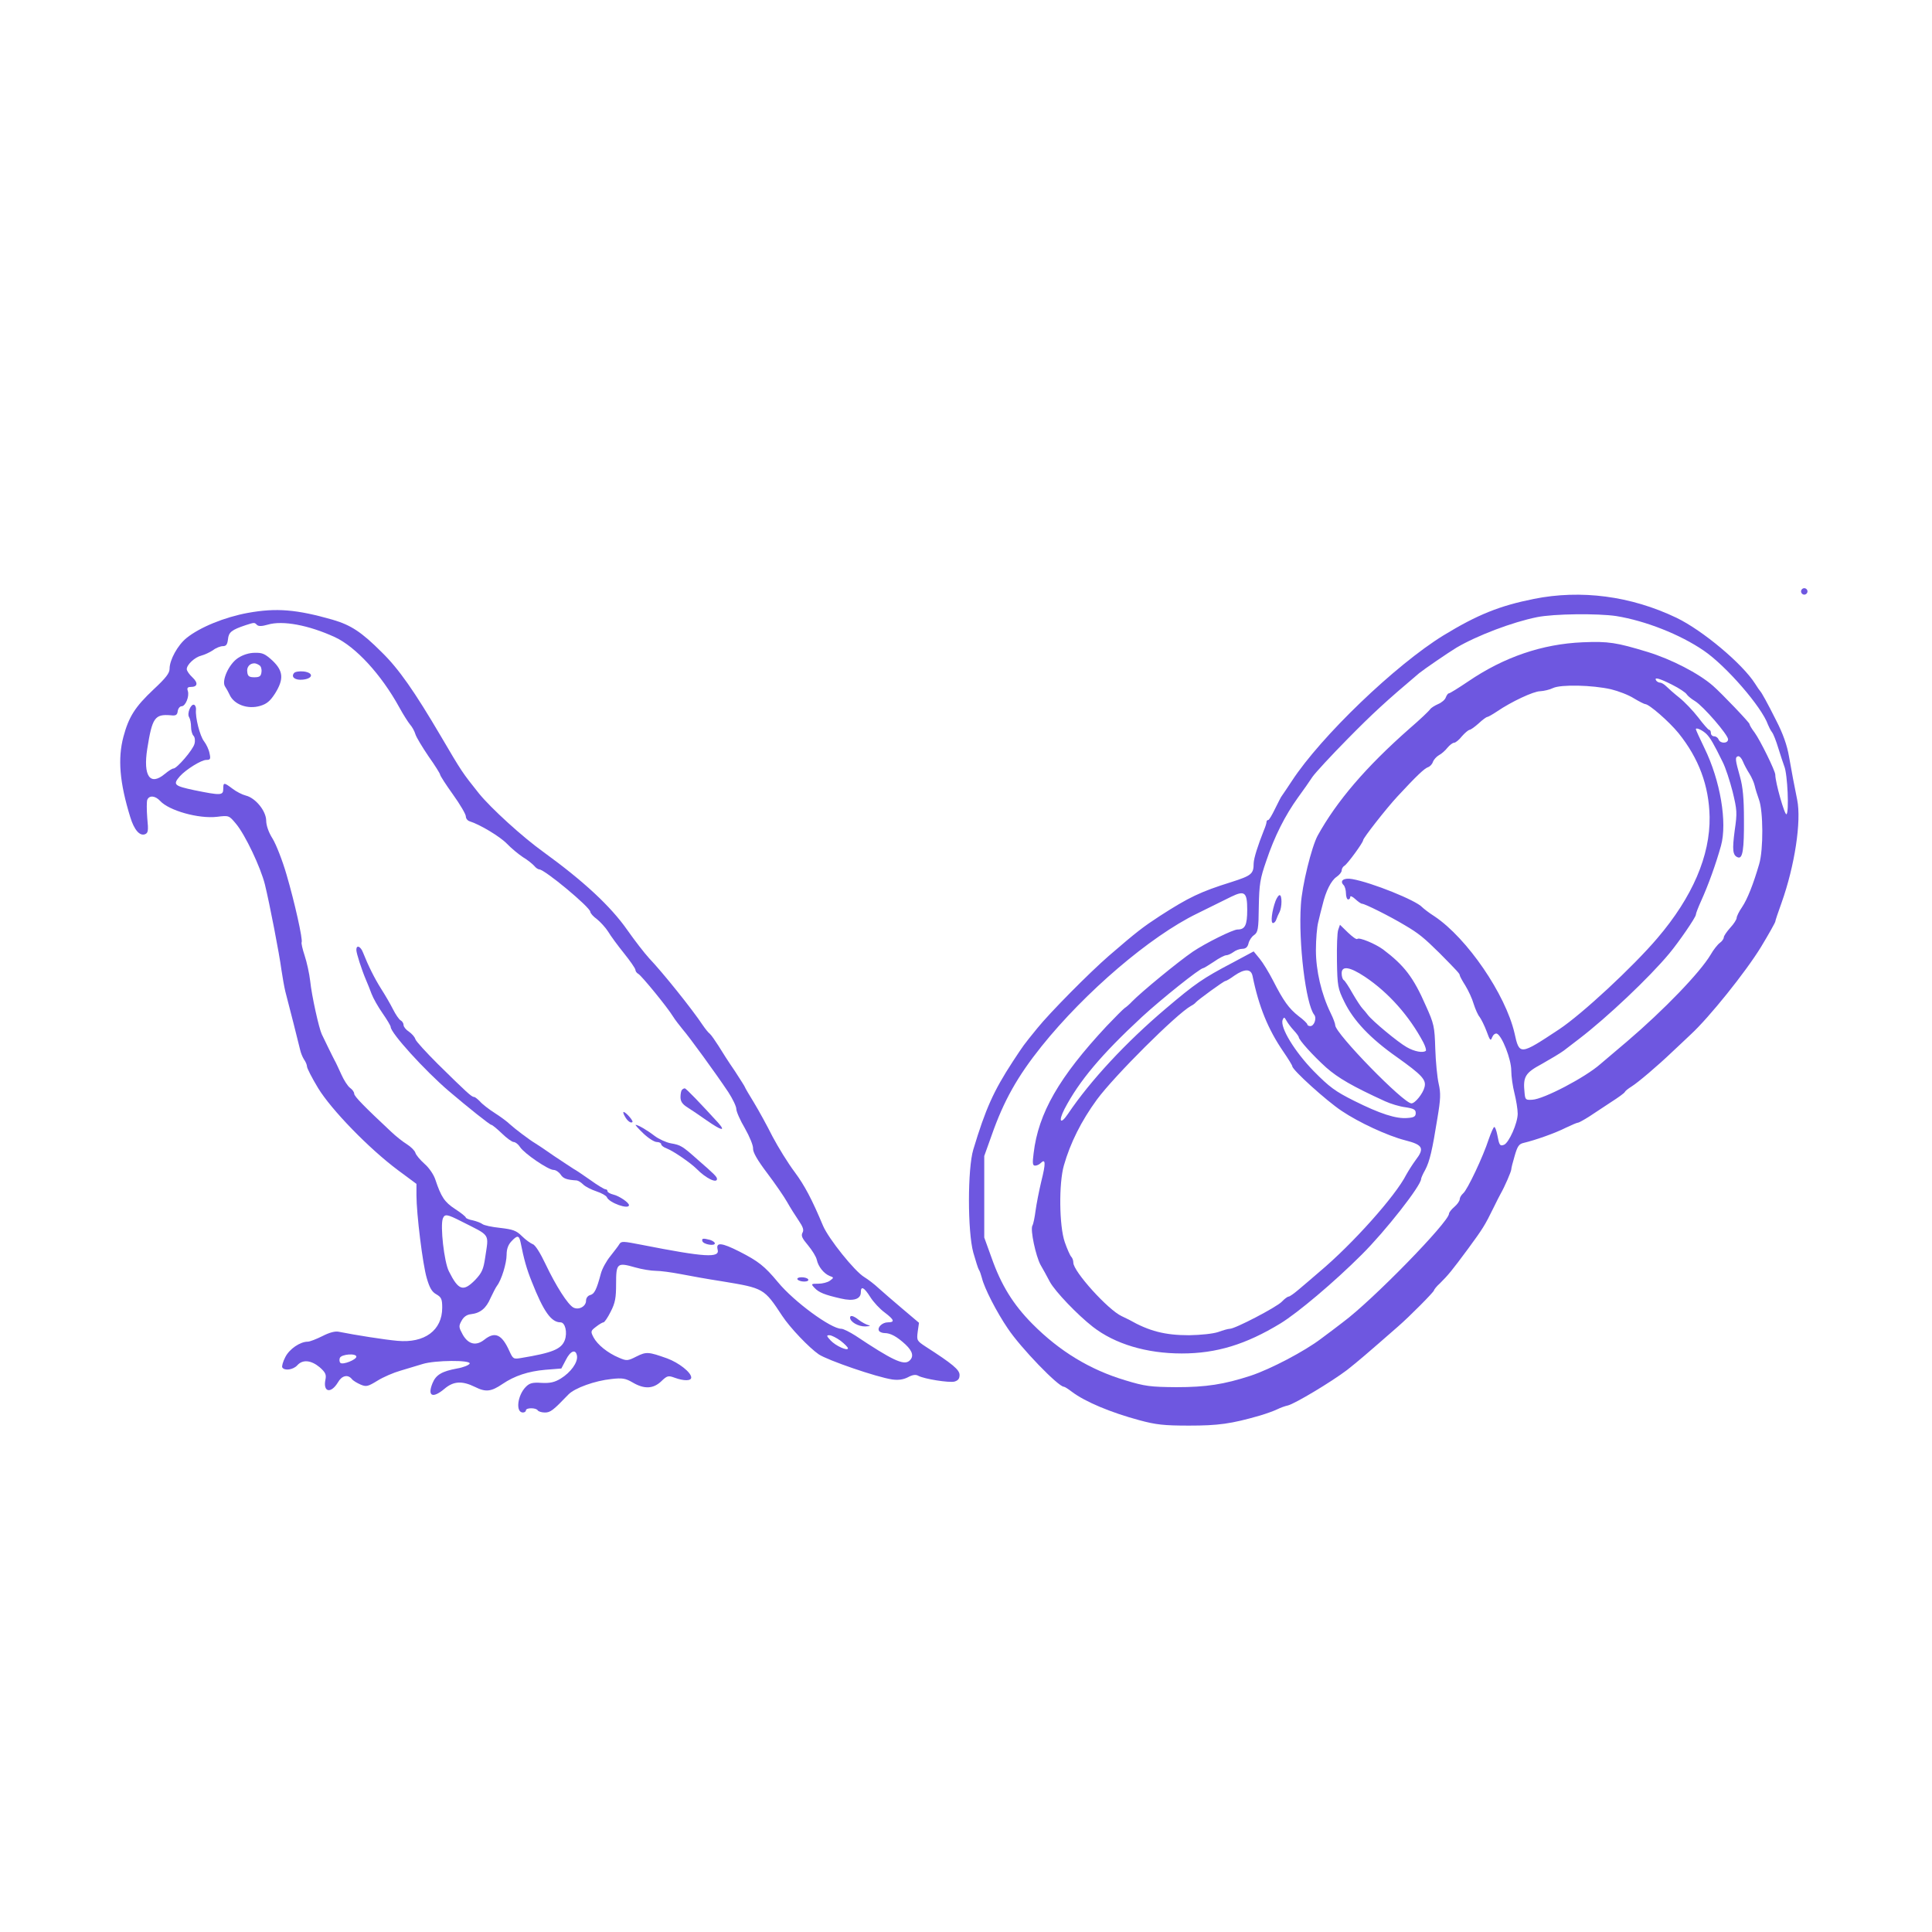  <svg  version="1.0" xmlns="http://www.w3.org/2000/svg"  width="900pt" height="900pt" viewBox="0 0 900 900"  preserveAspectRatio="xMidYMid meet">  <g transform="translate(0,900) scale(0.1,-0.1)" fill="#6e57e0" stroke="none"> <path d="M8390 6245 c0 -8 7 -15 15 -15 8 0 15 7 15 15 0 8 -7 15 -15 15 -8 0 -15 -7 -15 -15z"/> <path d="M7145 6210 c-159 -32 -262 -73 -421 -170 -224 -138 -570 -470 -706 -678 -20 -31 -41 -61 -45 -67 -5 -5 -19 -34 -33 -62 -14 -29 -28 -53 -32 -53 -5 0 -8 -4 -8 -9 0 -5 -5 -22 -12 -38 -29 -73 -47 -130 -48 -155 0 -49 -10 -57 -104 -87 -144 -45 -198 -71 -333 -158 -78 -51 -106 -72 -238 -186 -92 -80 -275 -265 -333 -337 -69 -85 -61 -75 -114 -155 -90 -138 -127 -221 -184 -410 -27 -89 -27 -382 0 -480 11 -38 22 -74 26 -80 4 -5 10 -23 14 -38 11 -47 69 -160 121 -236 60 -90 235 -271 261 -271 4 0 21 -11 38 -24 61 -46 180 -96 314 -132 77 -21 116 -25 231 -25 136 0 196 8 331 47 30 9 66 22 80 29 14 7 36 15 50 18 34 9 201 109 275 165 52 41 94 77 238 203 53 46 167 161 167 168 0 3 12 19 28 33 39 39 54 57 131 161 68 93 77 106 120 194 13 26 27 55 32 63 18 31 49 103 49 112 0 6 7 34 16 64 13 45 20 55 42 60 55 13 148 46 195 70 27 13 53 24 57 24 5 0 28 13 52 28 24 16 70 46 103 68 33 21 62 42 64 47 2 5 16 16 32 26 29 18 121 96 189 161 20 19 59 55 86 81 85 78 256 291 327 407 37 61 67 115 67 119 0 4 13 43 29 87 62 174 93 381 73 480 -11 53 -29 148 -38 201 -9 53 -28 107 -60 169 -41 82 -68 130 -74 136 -3 3 -14 19 -24 35 -59 93 -244 248 -366 307 -213 102 -445 132 -665 88z m385 -80 c135 -22 296 -85 407 -161 104 -71 270 -262 299 -345 4 -10 12 -26 18 -34 7 -8 20 -42 30 -75 10 -33 23 -71 28 -85 15 -35 23 -216 10 -223 -8 -6 -52 148 -52 184 0 18 -70 160 -96 196 -13 17 -24 35 -24 40 0 7 -129 142 -170 178 -66 58 -194 124 -305 158 -145 44 -182 50 -302 45 -189 -8 -367 -69 -533 -182 -46 -31 -86 -56 -91 -56 -4 0 -10 -9 -14 -19 -3 -10 -19 -24 -36 -31 -16 -7 -33 -18 -37 -24 -4 -7 -47 -48 -97 -91 -202 -178 -338 -337 -427 -498 -28 -52 -73 -233 -78 -322 -12 -176 23 -463 62 -512 13 -16 0 -53 -18 -53 -8 0 -14 4 -14 8 0 4 -18 22 -40 38 -46 36 -71 71 -120 167 -19 37 -47 83 -62 101 l-28 34 -97 -52 c-141 -74 -175 -98 -313 -215 -184 -156 -350 -334 -455 -490 -35 -52 -46 -36 -16 23 68 130 171 253 361 429 89 82 270 227 285 227 3 0 26 14 50 30 24 17 50 30 57 30 8 0 23 7 34 15 10 8 29 15 41 15 16 0 25 8 29 25 3 14 15 32 26 39 18 13 21 27 22 133 2 104 6 130 35 213 38 114 88 212 147 294 25 34 55 77 68 97 14 20 87 99 163 176 116 118 180 177 334 307 22 18 136 96 174 119 97 57 261 119 375 142 80 16 282 18 370 5z m260 -320 c32 -16 62 -36 67 -44 4 -7 22 -22 39 -32 39 -24 154 -157 154 -178 0 -20 -36 -21 -44 -1 -3 8 -12 15 -21 15 -8 0 -15 7 -15 15 0 8 -3 15 -8 15 -4 0 -27 26 -51 58 -24 31 -64 73 -88 92 -24 19 -51 43 -61 53 -9 9 -22 17 -29 17 -6 0 -15 5 -18 10 -11 17 14 11 75 -20z m-285 -21 c33 -8 81 -26 106 -42 25 -15 49 -27 53 -27 18 0 111 -81 155 -135 95 -118 142 -245 145 -390 3 -181 -80 -374 -243 -565 -113 -133 -351 -354 -458 -425 -183 -121 -185 -122 -208 -17 -42 180 -220 441 -372 543 -27 17 -52 37 -58 43 -29 32 -235 115 -326 131 -39 7 -60 -8 -40 -28 6 -6 11 -24 11 -39 0 -15 5 -28 10 -28 6 0 10 5 10 12 0 6 10 2 23 -10 13 -12 27 -22 32 -22 13 0 131 -59 199 -100 65 -38 90 -59 162 -130 83 -84 94 -96 94 -103 0 -4 12 -26 26 -48 14 -23 32 -61 39 -86 8 -25 20 -52 28 -61 7 -10 22 -39 32 -66 16 -44 19 -47 26 -28 5 12 14 19 22 17 24 -10 67 -119 67 -172 0 -27 7 -75 15 -106 8 -32 15 -75 15 -95 0 -44 -41 -136 -64 -145 -19 -7 -22 -2 -31 46 -4 20 -10 37 -14 37 -4 0 -15 -26 -26 -57 -26 -81 -100 -237 -119 -252 -9 -8 -16 -20 -16 -27 0 -8 -11 -24 -25 -36 -14 -12 -25 -26 -25 -32 -1 -39 -358 -405 -495 -506 -18 -14 -64 -49 -102 -77 -75 -57 -234 -141 -328 -172 -123 -40 -206 -53 -345 -53 -121 1 -146 4 -238 32 -164 49 -306 135 -433 263 -89 90 -145 180 -190 308 l-34 94 0 190 0 190 34 95 c57 163 121 276 233 416 203 253 506 512 724 618 65 32 138 68 160 79 62 30 74 21 74 -61 0 -72 -10 -92 -45 -92 -22 0 -150 -64 -208 -103 -70 -48 -239 -187 -283 -232 -11 -12 -27 -26 -35 -31 -7 -5 -45 -43 -84 -84 -222 -238 -318 -406 -340 -592 -6 -47 -5 -58 7 -58 8 0 19 5 26 12 23 23 24 -1 3 -84 -11 -46 -23 -108 -27 -138 -4 -30 -10 -62 -15 -70 -10 -20 16 -141 38 -182 10 -17 30 -53 44 -80 25 -45 127 -152 200 -209 103 -80 250 -124 414 -124 162 0 299 42 460 140 80 49 250 192 378 320 110 109 277 322 277 353 0 4 8 23 19 42 21 40 33 91 57 241 15 89 16 116 6 160 -7 30 -14 104 -16 164 -3 103 -6 116 -44 200 -58 133 -101 188 -199 262 -37 27 -112 58 -120 49 -4 -4 -23 10 -44 30 l-37 36 -8 -23 c-5 -13 -7 -79 -6 -147 2 -115 4 -127 34 -188 43 -89 122 -172 246 -259 115 -82 137 -105 128 -139 -7 -30 -44 -76 -61 -76 -37 0 -355 326 -355 364 0 7 -9 32 -21 56 -44 90 -69 199 -69 294 0 50 5 109 11 131 5 22 14 58 20 80 15 64 40 113 65 130 13 9 24 22 24 30 0 8 6 18 13 22 14 8 87 108 87 119 0 10 108 148 160 204 89 96 125 130 142 136 9 3 20 14 23 25 4 10 16 24 28 31 12 6 30 22 40 35 10 12 24 23 31 23 6 0 23 13 36 30 14 16 30 29 35 30 6 0 25 14 43 30 18 17 36 30 40 30 4 0 25 12 46 26 66 45 170 94 201 94 17 1 44 7 60 15 37 17 182 14 270 -6z m445 -209 c17 -17 34 -46 75 -130 13 -25 33 -87 46 -137 21 -87 22 -99 10 -181 -12 -91 -10 -117 15 -126 22 -8 29 36 28 179 0 93 -5 149 -18 195 -23 82 -24 92 -10 97 7 2 17 -9 23 -24 6 -15 20 -41 31 -58 10 -16 21 -41 24 -55 3 -14 12 -43 20 -65 20 -53 21 -233 1 -300 -27 -93 -55 -164 -80 -201 -14 -20 -25 -43 -25 -50 0 -7 -13 -28 -30 -46 -16 -18 -30 -38 -30 -45 0 -6 -8 -18 -18 -25 -10 -7 -30 -32 -43 -55 -50 -84 -218 -258 -389 -404 -58 -49 -114 -97 -125 -106 -70 -62 -265 -164 -317 -166 -31 -2 -33 0 -36 32 -8 76 3 93 81 135 39 22 86 50 102 62 17 13 49 38 73 56 128 98 325 284 418 396 45 54 124 169 124 181 0 6 11 34 24 63 34 75 69 172 93 258 30 108 -3 304 -77 455 -22 45 -40 85 -40 88 0 10 32 -5 50 -23z m-1592 -1130 c111 -74 208 -184 273 -307 9 -18 14 -35 11 -38 -12 -11 -53 -4 -89 17 -41 23 -160 122 -181 150 -7 9 -18 23 -25 30 -7 7 -28 39 -46 70 -18 32 -36 60 -42 63 -5 4 -9 17 -9 31 0 36 37 31 108 -16z m-523 3 c29 -143 73 -249 142 -350 24 -35 43 -66 43 -70 0 -17 159 -161 230 -208 80 -54 214 -116 296 -137 83 -21 91 -37 48 -93 -14 -19 -33 -49 -43 -67 -50 -99 -250 -323 -405 -453 -32 -28 -76 -65 -96 -82 -21 -18 -42 -33 -47 -33 -5 0 -20 -11 -32 -24 -24 -25 -217 -126 -242 -126 -8 0 -32 -7 -54 -15 -24 -8 -79 -14 -136 -15 -112 0 -186 19 -279 72 -8 4 -24 12 -35 17 -63 29 -225 208 -225 249 0 10 -4 22 -10 28 -5 5 -19 36 -30 68 -26 76 -28 273 -4 357 30 105 81 207 154 307 81 110 371 399 438 436 10 5 19 12 22 16 10 12 131 100 138 100 4 0 23 11 42 25 48 33 78 33 85 -2z m192 -253 c13 -14 23 -28 23 -31 0 -13 67 -87 128 -142 56 -49 121 -87 274 -157 26 -12 69 -25 95 -28 39 -6 48 -11 48 -27 0 -16 -8 -21 -38 -23 -53 -5 -129 20 -249 80 -88 44 -115 64 -188 138 -88 90 -158 204 -145 239 6 14 8 14 18 -4 6 -11 21 -31 34 -45z"/> <path d="M5942 4803 c-17 -46 -24 -103 -12 -103 6 0 13 8 16 18 3 9 10 25 15 34 11 22 12 78 0 78 -5 0 -13 -12 -19 -27z"/> <path d="M1155 6145 c-109 -20 -224 -67 -286 -117 -41 -33 -79 -102 -79 -143 0 -21 -17 -43 -75 -97 -86 -81 -115 -127 -140 -220 -27 -102 -18 -213 32 -375 18 -59 44 -89 69 -79 14 6 16 16 10 75 -3 38 -3 77 0 85 9 22 37 20 60 -5 41 -45 179 -84 265 -74 56 7 56 6 88 -32 43 -51 115 -203 135 -283 22 -90 67 -322 77 -398 5 -34 13 -79 18 -100 17 -64 63 -246 69 -272 3 -14 11 -34 18 -45 8 -11 14 -26 14 -33 0 -8 23 -53 52 -101 61 -100 236 -281 373 -383 l85 -63 0 -53 c0 -86 29 -322 48 -386 13 -45 24 -64 44 -75 24 -14 28 -22 28 -63 0 -105 -82 -166 -209 -154 -58 5 -197 27 -272 42 -17 4 -44 -3 -77 -20 -28 -14 -59 -26 -68 -26 -36 0 -86 -34 -105 -72 -11 -21 -17 -43 -14 -48 10 -17 51 -11 70 10 25 28 64 24 104 -9 27 -24 32 -34 27 -58 -12 -58 25 -67 58 -13 18 32 46 39 65 16 6 -8 25 -19 41 -26 26 -11 34 -9 78 18 27 17 76 38 108 47 32 10 79 24 103 31 58 18 224 19 219 2 -3 -7 -29 -18 -59 -23 -70 -13 -98 -29 -114 -68 -25 -61 0 -73 55 -27 42 36 82 39 143 9 50 -25 75 -22 128 14 56 38 120 59 199 66 l75 6 21 40 c22 44 47 52 52 18 4 -30 -29 -76 -76 -105 -28 -17 -49 -22 -89 -20 -42 3 -56 -1 -73 -18 -40 -40 -49 -120 -14 -120 8 0 14 5 14 10 0 13 47 13 55 0 3 -5 18 -10 33 -10 26 0 38 9 110 84 29 30 123 64 200 72 52 6 66 3 99 -16 54 -32 96 -30 133 5 28 27 33 28 63 17 44 -16 77 -15 77 1 0 24 -58 69 -112 89 -87 31 -97 32 -143 9 -41 -21 -46 -21 -81 -6 -53 22 -101 61 -119 95 -14 27 -14 30 11 49 15 12 31 21 35 21 5 0 20 22 34 50 21 41 25 64 25 130 0 96 5 100 89 76 31 -9 75 -16 96 -16 22 0 73 -7 115 -15 41 -8 129 -24 195 -34 193 -32 194 -32 279 -161 37 -56 125 -148 170 -179 42 -28 269 -106 342 -117 28 -4 51 -1 73 10 22 12 37 14 49 7 28 -15 143 -33 168 -27 17 5 24 13 24 31 0 24 -32 51 -158 132 -41 27 -42 29 -37 69 l6 42 -78 66 c-43 36 -93 80 -111 96 -18 17 -48 40 -66 51 -44 26 -166 178 -192 239 -52 124 -86 188 -132 250 -31 41 -77 116 -103 165 -25 50 -64 121 -87 159 -23 37 -42 70 -42 72 0 2 -21 35 -47 75 -27 39 -61 92 -76 117 -16 25 -34 51 -41 57 -7 5 -21 23 -32 39 -49 74 -187 246 -250 312 -21 23 -67 82 -102 132 -77 110 -203 227 -389 362 -98 70 -246 205 -302 274 -78 98 -79 99 -177 266 -123 209 -196 314 -276 392 -94 94 -143 126 -228 151 -168 48 -262 56 -395 32z m42 -56 c7 -7 22 -7 50 1 69 21 191 -2 313 -58 97 -45 216 -174 300 -327 18 -33 41 -69 50 -80 10 -11 21 -31 25 -45 4 -14 32 -60 61 -103 30 -42 54 -81 54 -85 0 -5 27 -47 60 -93 33 -46 60 -92 60 -102 0 -10 8 -20 18 -23 48 -15 141 -71 173 -104 20 -21 54 -49 75 -63 22 -13 45 -32 53 -41 7 -9 18 -16 23 -16 25 0 238 -177 238 -198 0 -6 14 -22 31 -34 16 -13 40 -39 52 -58 11 -19 45 -65 74 -101 29 -36 53 -71 53 -77 0 -6 6 -15 14 -19 16 -10 135 -155 161 -198 10 -16 31 -43 45 -60 29 -33 153 -203 213 -293 20 -31 37 -66 37 -78 0 -12 18 -53 40 -90 22 -39 39 -80 38 -94 -1 -17 19 -53 66 -115 37 -49 79 -110 93 -135 14 -25 38 -63 53 -85 21 -31 26 -45 18 -58 -7 -14 -1 -26 26 -58 19 -23 38 -53 41 -68 7 -32 33 -64 60 -75 20 -7 20 -8 1 -22 -11 -8 -35 -14 -54 -14 -34 0 -35 -1 -18 -19 20 -22 48 -33 123 -50 59 -14 93 -3 93 29 0 31 15 24 44 -22 15 -24 45 -56 67 -72 45 -34 49 -46 15 -46 -26 0 -51 -24 -41 -40 3 -5 15 -10 26 -10 28 0 58 -17 97 -53 35 -33 40 -58 17 -77 -26 -21 -79 4 -250 118 -27 17 -56 32 -66 32 -48 0 -220 126 -295 217 -63 76 -92 98 -180 143 -83 42 -110 44 -101 9 11 -40 -58 -36 -353 22 -87 17 -96 18 -105 3 -5 -9 -25 -34 -42 -56 -18 -22 -38 -58 -44 -81 -20 -75 -30 -95 -50 -100 -11 -3 -19 -14 -19 -26 0 -27 -34 -45 -59 -32 -26 14 -81 100 -130 203 -24 51 -48 89 -59 92 -10 4 -33 20 -50 37 -27 27 -43 32 -102 39 -39 4 -76 12 -83 18 -6 5 -27 13 -44 17 -18 3 -33 10 -33 13 0 4 -22 22 -50 40 -49 32 -65 56 -92 137 -7 22 -29 55 -50 73 -20 18 -40 41 -43 52 -3 10 -21 28 -40 40 -18 11 -51 37 -73 58 -126 118 -172 165 -172 177 0 8 -9 20 -19 27 -11 8 -29 36 -41 63 -13 28 -26 57 -31 65 -4 8 -18 35 -30 60 -12 25 -25 52 -30 62 -13 27 -47 179 -54 248 -4 35 -16 89 -26 119 -10 30 -16 58 -14 61 7 11 -33 189 -70 315 -19 66 -49 142 -65 168 -19 30 -30 62 -30 85 -1 45 -50 105 -95 116 -16 4 -44 18 -62 32 -40 30 -43 30 -43 -1 0 -31 -12 -31 -135 -6 -94 20 -101 26 -67 65 29 32 100 76 123 76 19 0 21 4 15 31 -3 17 -15 42 -25 55 -20 25 -42 113 -38 148 1 10 -3 21 -9 23 -15 5 -34 -41 -23 -58 5 -8 9 -28 9 -45 0 -16 5 -35 11 -41 7 -7 9 -23 5 -38 -7 -28 -82 -115 -98 -115 -6 0 -23 -11 -40 -25 -69 -58 -102 -10 -82 117 23 145 35 162 109 156 24 -3 31 1 33 20 2 12 10 22 18 22 18 0 37 46 29 71 -5 14 -1 19 14 19 32 0 35 19 7 45 -14 13 -26 30 -26 38 0 21 38 56 68 63 15 4 39 15 54 25 14 11 35 19 46 19 16 0 21 8 24 32 3 33 17 44 83 66 41 13 40 13 52 1z m951 -2778 c140 -71 129 -54 112 -170 -8 -54 -15 -70 -46 -103 -56 -57 -78 -50 -123 40 -22 43 -41 212 -28 246 9 22 20 20 85 -13z m277 -98 c15 -76 28 -124 52 -183 55 -140 91 -190 134 -190 22 0 33 -47 20 -83 -16 -42 -58 -59 -203 -83 -36 -6 -38 -5 -55 32 -35 78 -67 93 -117 53 -38 -30 -74 -22 -100 23 -19 35 -20 40 -6 65 10 19 25 29 44 31 44 5 71 28 91 75 11 23 24 49 30 57 21 27 45 105 45 145 0 26 7 46 22 62 28 30 36 29 43 -4z m1491 -459 c19 -15 34 -30 34 -35 0 -14 -57 11 -81 37 -19 21 -20 24 -5 24 9 0 33 -12 52 -26z m-2256 -74 c0 -14 -63 -39 -74 -29 -5 4 -6 15 -3 23 7 18 77 23 77 6z"/> <path d="M1109 5935 c-43 -28 -79 -108 -60 -134 6 -9 15 -25 20 -36 20 -47 85 -71 144 -53 30 9 46 23 68 57 42 67 39 105 -11 153 -35 32 -47 38 -83 37 -26 0 -55 -9 -78 -24z m99 -34 c8 -4 12 -19 10 -32 -2 -19 -9 -24 -33 -24 -24 0 -31 5 -33 24 -4 23 11 41 33 41 6 0 16 -4 23 -9z"/> <path d="M1370 5865 c-16 -19 5 -35 41 -31 48 5 51 32 4 38 -20 2 -40 -1 -45 -7z"/> <path d="M1660 4575 c0 -16 25 -93 45 -140 7 -16 19 -46 26 -65 7 -19 30 -60 51 -90 21 -30 38 -59 38 -64 0 -28 158 -202 270 -298 93 -79 192 -158 199 -158 4 0 26 -18 49 -40 22 -22 48 -40 55 -40 8 0 22 -11 30 -24 20 -30 131 -106 156 -106 10 0 25 -10 33 -22 12 -18 27 -24 75 -27 7 -1 20 -9 30 -19 10 -10 38 -24 62 -32 24 -8 45 -20 48 -27 10 -26 103 -59 103 -37 0 12 -46 43 -72 49 -16 4 -28 11 -28 16 0 5 -4 9 -10 9 -5 0 -37 19 -70 43 -33 23 -68 47 -78 52 -10 6 -50 33 -91 60 -40 28 -80 55 -89 60 -24 14 -93 66 -117 88 -11 11 -42 34 -70 52 -27 17 -59 42 -69 54 -11 11 -23 21 -28 21 -11 0 -35 22 -168 153 -54 54 -102 106 -105 116 -3 11 -17 26 -30 35 -14 9 -25 23 -25 31 0 8 -6 18 -14 22 -7 4 -23 27 -35 51 -12 24 -37 67 -55 95 -31 49 -60 107 -85 170 -11 29 -31 37 -31 12z"/> <path d="M3177 3923 c-4 -3 -7 -19 -7 -34 0 -20 9 -33 33 -48 17 -11 58 -38 90 -61 68 -47 89 -52 54 -12 -83 91 -151 162 -157 162 -4 0 -10 -3 -13 -7z"/> <path d="M2910 3801 c12 -23 29 -35 36 -28 6 5 -31 47 -41 47 -3 0 -1 -9 5 -19z"/> <path d="M2997 3720 c23 -22 51 -40 63 -40 11 0 20 -5 20 -10 0 -6 12 -15 26 -20 31 -12 111 -67 139 -95 43 -44 95 -69 95 -47 0 10 -12 22 -89 89 -73 65 -80 69 -126 77 -22 4 -56 20 -75 34 -36 28 -78 52 -89 52 -3 0 13 -18 36 -40z"/> <path d="M3272 3218 c5 -15 58 -24 58 -10 0 5 -10 12 -22 16 -34 9 -40 7 -36 -6z"/> <path d="M3715 3040 c3 -5 17 -10 31 -10 14 0 22 4 19 10 -3 6 -17 10 -31 10 -14 0 -22 -4 -19 -10z"/> <path d="M3960 2862 c0 -20 39 -42 71 -41 22 1 27 3 14 6 -11 3 -31 14 -44 24 -25 20 -41 24 -41 11z"/> </g> </svg> 

